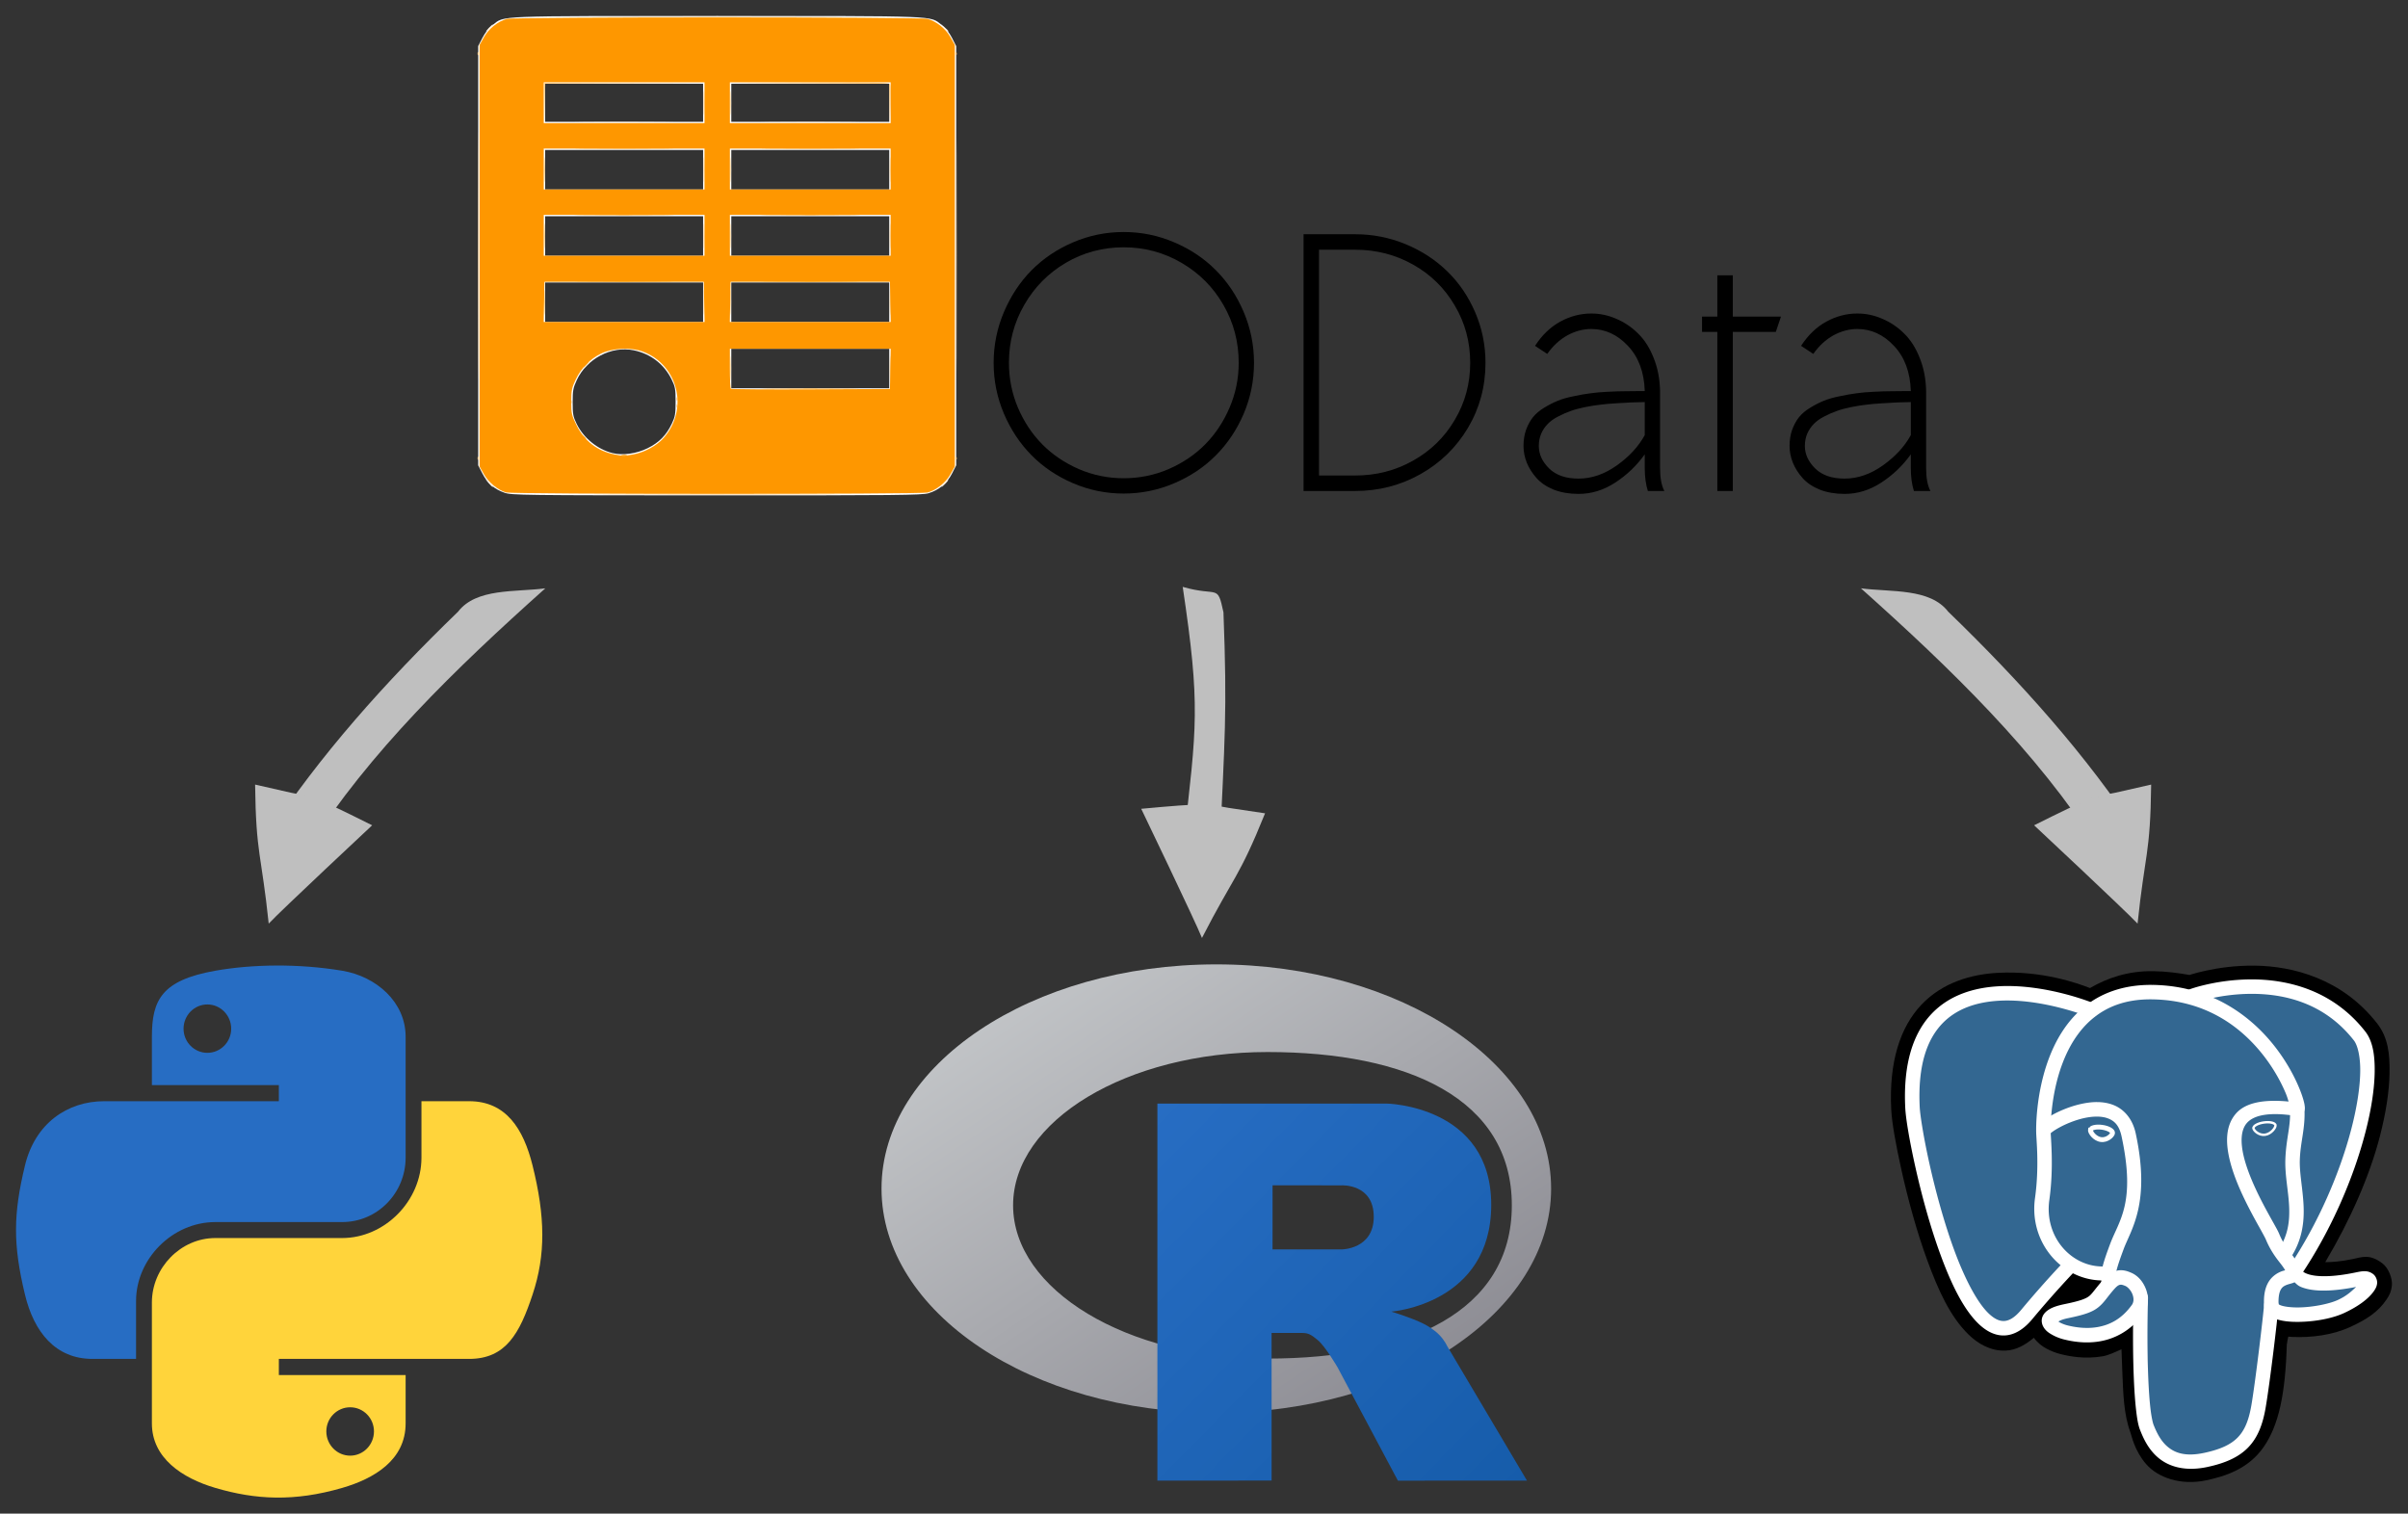 <?xml version="1.0" encoding="UTF-8" standalone="no"?>
<!-- Created with Inkscape (http://www.inkscape.org/) -->

<svg
   xmlns:dc="http://purl.org/dc/elements/1.1/"
   xmlns:cc="http://creativecommons.org/ns#"
   xmlns:rdf="http://www.w3.org/1999/02/22-rdf-syntax-ns#"
   xmlns:svg="http://www.w3.org/2000/svg"
   xmlns="http://www.w3.org/2000/svg"
   xmlns:sodipodi="http://sodipodi.sourceforge.net/DTD/sodipodi-0.dtd"
   xmlns:inkscape="http://www.inkscape.org/namespaces/inkscape"
   width="300.671mm"
   height="189.011mm"
   viewBox="0 0 300.671 189.011"
   version="1.1"
   id="svg2105"
   inkscape:version="0.92.5 (2060ec1f9f, 2020-04-08)"
   sodipodi:docname="odata.svg"
   inkscape:export-filename="/home/mathieu/Nextcloud/website/static/img/odata.png"
   inkscape:export-xdpi="25.673016"
   inkscape:export-ydpi="25.673016">
  <rect x="0" y="0" width="300.671" height="189.011" fill="#333333" stroke="none"/>
  <defs
     id="defs2099">
    <linearGradient
       id="linearGradient4689">
      <stop
         style="stop-color:#5a9fd4;stop-opacity:1;"
         offset="0"
         id="stop4691" />
      <stop
         style="stop-color:#306998;stop-opacity:1;"
         offset="1"
         id="stop4693" />
    </linearGradient>
    <linearGradient
       id="linearGradient4671">
      <stop
         style="stop-color:#ffd43b;stop-opacity:1;"
         offset="0"
         id="stop4673" />
      <stop
         style="stop-color:#ffe873;stop-opacity:1"
         offset="1"
         id="stop4675" />
    </linearGradient>
    <linearGradient
       gradientTransform="matrix(0.142,0,0,0.095,63.951,167.603)"
       id="gradientFill-1"
       x1="0.741"
       x2="590.863"
       y1="3.666"
       y2="593.787"
       gradientUnits="userSpaceOnUse"
       spreadMethod="pad">
      <stop
         offset="0"
         stop-color="rgb(203,206,208)"
         stop-opacity="1"
         id="stop395" />
      <stop
         offset="1"
         stop-color="rgb(132,131,139)"
         stop-opacity="1"
         id="stop397" />
    </linearGradient>
    <linearGradient
       gradientTransform="matrix(0.115,0,0,0.117,63.951,167.603)"
       id="gradientFill-2"
       x1="301.026"
       x2="703.067"
       y1="151.401"
       y2="553.442"
       gradientUnits="userSpaceOnUse"
       spreadMethod="pad">
      <stop
         offset="0"
         stop-color="rgb(39,109,195)"
         stop-opacity="1"
         id="stop400" />
      <stop
         offset="1"
         stop-color="rgb(22,92,170)"
         stop-opacity="1"
         id="stop402" />
    </linearGradient>
  </defs>
  <sodipodi:namedview
     id="base"
     pagecolor="#ffffff"
     bordercolor="#666666"
     borderopacity="1.0"
     inkscape:pageopacity="0.0"
     inkscape:pageshadow="2"
     inkscape:zoom="1.4"
     inkscape:cx="232.29978"
     inkscape:cy="141.04244"
     inkscape:document-units="mm"
     inkscape:current-layer="g3030"
     showgrid="false"
     fit-margin-top="2"
     fit-margin-left="2"
     fit-margin-bottom="2"
     fit-margin-right="2"
     inkscape:window-width="1600"
     inkscape:window-height="830"
     inkscape:window-x="1150"
     inkscape:window-y="1080"
     inkscape:window-maximized="1" />
  <g
     inkscape:label="Calque 1"
     inkscape:groupmode="layer"
     id="layer1"
     transform="translate(46.014,-47.524)">
    <g
       id="g3030">
      <path
         style="font-style:normal;font-variant:normal;font-weight:normal;font-stretch:normal;font-size:66.086px;line-height:0;font-family:Sawasdee;-inkscape-font-specification:'Sawasdee, Normal';font-variant-ligatures:normal;font-variant-caps:normal;font-variant-numeric:normal;font-feature-settings:normal;text-align:center;letter-spacing:0px;word-spacing:0px;writing-mode:lr-tb;text-anchor:middle;fill:#fefefe;fill-opacity:1;stroke:none;stroke-width:0.176"
         d="m 69.91,109.122 c 1.305,-0.388 2.318,-1.232 2.943,-2.456 l 0.53,-1.036 V 79.458 53.285 l -0.53,-1.036 c -0.329,-0.643 -0.816,-1.255 -1.284,-1.612 -1.544,-1.177 0.088,-1.113 -28.031,-1.113 -28.118,0 -26.487,-0.065 -28.031,1.113 -0.468,0.357 -0.955,0.969 -1.284,1.612 l -0.53,1.036 v 26.172 26.172 l 0.528,1.027 c 0.624,1.212 1.482,1.957 2.765,2.401 0.886,0.306 2.194,0.322 26.475,0.328 22.394,0.005 25.655,-0.027 26.448,-0.263 z m -39.446,-5.018 c -1.888,-0.476 -3.609,-1.881 -4.478,-3.655 -0.435,-0.887 -0.494,-1.205 -0.494,-2.679 -7.32e-4,-1.475 0.06,-1.803 0.51,-2.779 1.237,-2.679 4.331,-4.301 7.109,-3.727 2.118,0.437 3.796,1.731 4.739,3.65 0.442,0.899 0.494,1.194 0.494,2.767 0,1.537 -0.059,1.884 -0.462,2.729 -0.701,1.47 -1.587,2.371 -3.028,3.083 -1.394,0.689 -3.125,0.929 -4.389,0.61 z M 45.299,93.544 v -2.465 h 9.86 9.86 v 2.465 2.465 H 55.159 45.299 Z M 22.057,85.268 v -2.465 h 9.86 9.86 v 2.465 2.465 H 31.917 22.057 Z m 23.242,0 v -2.465 h 9.86 9.86 v 2.465 2.465 H 55.159 45.299 Z M 22.057,76.993 v -2.465 h 9.86 9.86 v 2.465 2.465 H 31.917 22.057 Z m 23.242,0 v -2.465 h 9.86 9.86 v 2.465 2.465 H 55.159 45.299 Z M 22.057,68.717 V 66.252 h 9.86 9.86 v 2.465 2.465 H 31.917 22.057 Z m 23.242,0 V 66.252 h 9.86 9.86 v 2.465 2.465 H 55.159 45.299 Z M 22.057,60.353 v -2.377 h 9.86 9.86 v 2.377 2.377 H 31.917 22.057 Z m 23.242,0 v -2.377 h 9.86 9.86 v 2.377 2.377 h -9.86 -9.86 z"
         id="path91"
         inkscape:connector-curvature="0"
         sodipodi:nodetypes="ccccccsscscccsccccsccscssscccccccccccccccccccccccccccccccccccccccccccccccccccccccccccccccccccccccccccccscccc" />
      <path
         style="font-style:normal;font-variant:normal;font-weight:normal;font-stretch:normal;font-size:66.086px;line-height:0;font-family:Sawasdee;-inkscape-font-specification:'Sawasdee, Normal';font-variant-ligatures:normal;font-variant-caps:normal;font-variant-numeric:normal;font-feature-settings:normal;text-align:center;letter-spacing:0px;word-spacing:0px;writing-mode:lr-tb;text-anchor:middle;fill:#feecd3;fill-opacity:1;stroke:none;stroke-width:0.176"
         d="m 15.001,107.85 -0.427,-0.484 0.484,0.427 c 0.453,0.399 0.565,0.542 0.427,0.542 -0.032,0 -0.249,-0.218 -0.484,-0.484 z m 56.886,0.044 c 0.227,-0.242 0.453,-0.44 0.502,-0.44 0.048,0 -0.098,0.198 -0.326,0.44 -0.227,0.242 -0.453,0.44 -0.502,0.44 -0.048,0 0.098,-0.198 0.326,-0.44 z M 26.811,93.489 c 0,-0.03 0.258,-0.288 0.572,-0.572 l 0.572,-0.517 -0.517,0.572 c -0.482,0.533 -0.627,0.653 -0.627,0.517 z m 0.132,-30.714 c 2.736,-0.027 7.213,-0.027 9.948,0 2.736,0.027 0.497,0.05 -4.974,0.05 -5.472,0 -7.71,-0.022 -4.974,-0.05 z m 23.242,0 c 2.736,-0.027 7.213,-0.027 9.948,0 2.736,0.027 0.497,0.05 -4.974,0.05 -5.472,0 -7.71,-0.022 -4.974,-0.05 z M 15.014,51.021 c 0.227,-0.242 0.453,-0.44 0.502,-0.44 0.048,0 -0.098,0.198 -0.326,0.44 -0.227,0.242 -0.453,0.44 -0.502,0.44 -0.048,0 0.098,-0.198 0.325,-0.44 z m 56.859,-0.044 -0.427,-0.484 0.484,0.427 c 0.266,0.235 0.484,0.453 0.484,0.484 0,0.138 -0.143,0.026 -0.542,-0.427 z"
         id="path89"
         inkscape:connector-curvature="0" />
      <path
         style="font-style:normal;font-variant:normal;font-weight:normal;font-stretch:normal;font-size:66.086px;line-height:0;font-family:Sawasdee;-inkscape-font-specification:'Sawasdee, Normal';font-variant-ligatures:normal;font-variant-caps:normal;font-variant-numeric:normal;font-feature-settings:normal;text-align:center;letter-spacing:0px;word-spacing:0px;writing-mode:lr-tb;text-anchor:middle;fill:#fed08d;fill-opacity:1;stroke:none;stroke-width:0.176"
         d="m 13.619,104.71 c 0.009,-0.205 0.05,-0.247 0.106,-0.106 0.051,0.127 0.045,0.279 -0.014,0.337 -0.059,0.059 -0.1,-0.045 -0.092,-0.231 z m 59.69,0 c 0.009,-0.205 0.05,-0.247 0.106,-0.106 0.051,0.127 0.045,0.279 -0.014,0.337 -0.059,0.059 -0.1,-0.045 -0.092,-0.231 z M 38.446,98.195 c 0.009,-0.205 0.05,-0.247 0.106,-0.106 0.051,0.127 0.045,0.279 -0.014,0.337 -0.059,0.059 -0.1,-0.045 -0.092,-0.231 z M 25.24,97.667 c 0.009,-0.205 0.05,-0.247 0.106,-0.106 0.051,0.127 0.045,0.279 -0.014,0.337 -0.059,0.059 -0.1,-0.046 -0.092,-0.231 z M 38.446,97.315 c 0.009,-0.205 0.05,-0.247 0.106,-0.106 0.051,0.127 0.045,0.279 -0.014,0.337 -0.059,0.059 -0.1,-0.046 -0.092,-0.231 z m 6.747,-3.771 c 0,-1.404 0.027,-1.979 0.061,-1.277 0.033,0.702 0.033,1.851 0,2.553 -0.033,0.702 -0.061,0.128 -0.061,-1.277 z m -3.345,-8.276 c 0,-1.404 0.027,-1.979 0.061,-1.277 0.033,0.702 0.033,1.851 0,2.553 -0.033,0.702 -0.061,0.128 -0.061,-1.277 z m 3.345,0 c 0,-1.404 0.027,-1.979 0.061,-1.277 0.033,0.702 0.033,1.851 0,2.553 -0.033,0.702 -0.061,0.128 -0.061,-1.277 z m -3.345,-8.276 c 0,-1.404 0.027,-1.979 0.061,-1.277 0.033,0.702 0.033,1.851 0,2.553 -0.033,0.702 -0.061,0.128 -0.061,-1.277 z m 3.345,0 c 0,-1.404 0.027,-1.979 0.061,-1.277 0.033,0.702 0.033,1.851 0,2.553 -0.033,0.702 -0.061,0.128 -0.061,-1.277 z m -3.345,-8.276 c 0,-1.404 0.027,-1.979 0.061,-1.277 0.033,0.702 0.033,1.851 0,2.553 -0.033,0.702 -0.061,0.128 -0.061,-1.277 z m 3.345,0 c 0,-1.404 0.027,-1.979 0.061,-1.277 0.033,0.702 0.033,1.851 0,2.553 -0.033,0.702 -0.061,0.128 -0.061,-1.277 z m -3.346,-8.364 c 3.52e-4,-1.356 0.028,-1.887 0.061,-1.181 0.034,0.706 0.033,1.816 -5.29e-4,2.465 -0.034,0.649 -0.061,0.072 -0.061,-1.284 z m 3.345,0 c 3.52e-4,-1.356 0.028,-1.887 0.061,-1.181 0.034,0.706 0.033,1.816 -5.28e-4,2.465 -0.034,0.649 -0.061,0.072 -0.061,-1.284 z M 13.619,54.176 c 0.009,-0.205 0.05,-0.247 0.106,-0.106 0.051,0.127 0.045,0.279 -0.014,0.337 -0.059,0.059 -0.1,-0.045 -0.092,-0.231 z m 59.69,0 c 0.009,-0.205 0.05,-0.247 0.106,-0.106 0.051,0.127 0.045,0.279 -0.014,0.337 -0.059,0.059 -0.1,-0.045 -0.092,-0.231 z M 30.729,49.569 c 7.045,-0.025 18.574,-0.025 25.619,0 7.045,0.025 1.281,0.046 -12.81,0.046 -14.091,0 -19.855,-0.021 -12.81,-0.046 z"
         id="path87"
         inkscape:connector-curvature="0" />
      <path
         style="font-style:normal;font-variant:normal;font-weight:normal;font-stretch:normal;font-size:66.086px;line-height:0;font-family:Sawasdee;-inkscape-font-specification:'Sawasdee, Normal';font-variant-ligatures:normal;font-variant-caps:normal;font-variant-numeric:normal;font-feature-settings:normal;text-align:center;letter-spacing:0px;word-spacing:0px;writing-mode:lr-tb;text-anchor:middle;fill:#fec87c;fill-opacity:1;stroke:none;stroke-width:0.176"
         d="m 30.993,109.259 c 6.9,-0.025 18.191,-0.025 25.091,0 6.9,0.025 1.255,0.046 -12.545,0.046 -13.8,0 -19.445,-0.021 -12.545,-0.046 z M 13.691,79.458 c 0,-13.8 0.021,-19.445 0.046,-12.545 0.026,6.9 0.026,18.191 0,25.091 -0.026,6.9 -0.046,1.255 -0.046,-12.545 z m 59.69,0 c 0,-13.8 0.021,-19.445 0.046,-12.545 0.025,6.9 0.025,18.191 0,25.091 -0.025,6.9 -0.046,1.255 -0.046,-12.545 z"
         id="path85"
         inkscape:connector-curvature="0" />
      <path
         style="font-style:normal;font-variant:normal;font-weight:normal;font-stretch:normal;font-size:66.086px;line-height:0;font-family:Sawasdee;-inkscape-font-specification:'Sawasdee, Normal';font-variant-ligatures:normal;font-variant-caps:normal;font-variant-numeric:normal;font-feature-settings:normal;text-align:center;letter-spacing:0px;word-spacing:0px;writing-mode:lr-tb;text-anchor:middle;fill:#fec26a;fill-opacity:1;stroke:none;stroke-width:0.176"
         d="m 65.09,93.544 c 0,-1.404 0.027,-1.979 0.061,-1.277 0.033,0.702 0.033,1.851 0,2.553 -0.033,0.702 -0.061,0.128 -0.061,-1.277 z m -43.139,-8.276 c 0,-1.404 0.027,-1.979 0.061,-1.277 0.033,0.702 0.033,1.851 0,2.553 -0.033,0.702 -0.061,0.128 -0.061,-1.277 z m 43.139,0 c 0,-1.404 0.027,-1.979 0.061,-1.277 0.033,0.702 0.033,1.851 0,2.553 -0.033,0.702 -0.061,0.128 -0.061,-1.277 z M 21.951,76.993 c 0,-1.404 0.027,-1.979 0.061,-1.277 0.033,0.702 0.033,1.851 0,2.553 -0.033,0.702 -0.061,0.128 -0.061,-1.277 z m 43.139,0 c 0,-1.404 0.027,-1.979 0.061,-1.277 0.033,0.702 0.033,1.851 0,2.553 -0.033,0.702 -0.061,0.128 -0.061,-1.277 z M 21.951,68.717 c 0,-1.404 0.027,-1.979 0.061,-1.277 0.033,0.702 0.033,1.851 0,2.553 -0.033,0.702 -0.061,0.128 -0.061,-1.277 z m 43.139,0 c 0,-1.404 0.027,-1.979 0.061,-1.277 0.033,0.702 0.033,1.851 0,2.553 -0.033,0.702 -0.061,0.128 -0.061,-1.277 z m -43.128,-8.407 0.008,-2.421 9.86,-0.002 9.86,-0.002 -9.811,0.048 -9.811,0.048 -0.057,2.376 -0.057,2.376 0.008,-2.421 z m 43.097,0.089 -0.038,-2.42 -9.904,-0.047 -9.904,-0.047 9.91,-0.043 c 8.01,-0.034 9.927,0.001 9.998,0.187 0.048,0.126 0.063,1.255 0.033,2.509 l -0.055,2.28 z"
         id="path83"
         inkscape:connector-curvature="0" />
      <path
         style="font-style:normal;font-variant:normal;font-weight:normal;font-stretch:normal;font-size:66.086px;line-height:0;font-family:Sawasdee;-inkscape-font-specification:'Sawasdee, Normal';font-variant-ligatures:normal;font-variant-caps:normal;font-variant-numeric:normal;font-feature-settings:normal;text-align:center;letter-spacing:0px;word-spacing:0px;writing-mode:lr-tb;text-anchor:middle;fill:#feb953;fill-opacity:1;stroke:none;stroke-width:0.176"
         d="m 26.943,66.12 c 2.736,-0.027 7.213,-0.027 9.948,0 2.736,0.027 0.497,0.05 -4.974,0.05 -5.472,0 -7.71,-0.022 -4.974,-0.05 z m 23.242,0 c 2.736,-0.027 7.213,-0.027 9.948,0 2.736,0.027 0.497,0.05 -4.974,0.05 -5.472,0 -7.71,-0.022 -4.974,-0.05 z"
         id="path81"
         inkscape:connector-curvature="0" />
      <path
         style="font-style:normal;font-variant:normal;font-weight:normal;font-stretch:normal;font-size:66.086px;line-height:0;font-family:Sawasdee;-inkscape-font-specification:'Sawasdee, Normal';font-variant-ligatures:normal;font-variant-caps:normal;font-variant-numeric:normal;font-feature-settings:normal;text-align:center;letter-spacing:0px;word-spacing:0px;writing-mode:lr-tb;text-anchor:middle;fill:#feab31;fill-opacity:1;stroke:none;stroke-width:0.176"
         d="m 31.609,104.339 c 0.169,-0.044 0.447,-0.044 0.616,0 0.169,0.044 0.031,0.081 -0.308,0.081 -0.339,0 -0.478,-0.036 -0.308,-0.081 z m -4.821,-2.3 c -0.219,-0.279 -0.213,-0.285 0.066,-0.067 0.293,0.23 0.387,0.375 0.242,0.375 -0.037,0 -0.175,-0.139 -0.308,-0.308 z m 23.397,-5.986 c 2.736,-0.027 7.213,-0.027 9.948,0 2.736,0.027 0.497,0.05 -4.974,0.05 -5.472,0 -7.71,-0.022 -4.974,-0.05 z M 27.075,93.016 c 0.175,-0.194 0.358,-0.352 0.407,-0.352 0.048,0 -0.055,0.158 -0.231,0.352 -0.175,0.194 -0.358,0.352 -0.407,0.352 -0.048,0 0.055,-0.158 0.231,-0.352 z m -0.132,-10.344 c 2.736,-0.027 7.213,-0.027 9.948,0 2.736,0.027 0.497,0.05 -4.974,0.05 -5.472,0 -7.71,-0.022 -4.974,-0.05 z m 23.242,0 c 2.736,-0.027 7.213,-0.027 9.948,0 2.736,0.027 0.497,0.05 -4.974,0.05 -5.472,0 -7.71,-0.022 -4.974,-0.05 z m -23.33,-8.276 c 2.784,-0.027 7.34,-0.027 10.124,0 2.784,0.027 0.506,0.05 -5.062,0.05 -5.568,0 -7.846,-0.022 -5.062,-0.05 z m 23.242,0 c 2.784,-0.027 7.34,-0.027 10.124,0 2.784,0.027 0.506,0.05 -5.062,0.05 -5.568,0 -7.846,-0.022 -5.062,-0.05 z"
         id="path79"
         inkscape:connector-curvature="0" />
      <path
         style="font-style:normal;font-variant:normal;font-weight:normal;font-stretch:normal;font-size:66.086px;line-height:0;font-family:Sawasdee;-inkscape-font-specification:'Sawasdee, Normal';font-variant-ligatures:normal;font-variant-caps:normal;font-variant-numeric:normal;font-feature-settings:normal;text-align:center;letter-spacing:0px;word-spacing:0px;writing-mode:lr-tb;text-anchor:middle;fill:#fe9700;fill-opacity:1;stroke:none;stroke-width:0.176"
         d="m 17.191,109.023 c -1.04,-0.301 -2.209,-1.258 -2.779,-2.273 l -0.543,-0.968 V 79.458 53.134 l 0.543,-0.968 c 0.59,-1.052 1.743,-1.973 2.859,-2.283 0.895,-0.249 51.638,-0.249 52.533,0 1.116,0.31 2.269,1.231 2.859,2.283 l 0.543,0.968 v 26.323 26.323 l -0.543,0.968 c -0.59,1.052 -1.743,1.973 -2.859,2.283 -0.829,0.23 -51.818,0.221 -52.614,-0.01 z m 15.882,-4.754 c 1.386,-0.254 2.935,-1.098 3.784,-2.063 3.154,-3.584 1.817,-9.112 -2.607,-10.779 -1.471,-0.554 -3.793,-0.447 -5.199,0.241 -1.376,0.673 -2.505,1.827 -3.176,3.245 -0.501,1.058 -0.56,1.353 -0.561,2.778 -8.66e-4,1.49 0.043,1.682 0.664,2.94 0.969,1.962 2.61,3.223 4.736,3.642 1.073,0.211 1.189,0.211 2.358,-0.003 z m 32.083,-10.681 0.049,-2.509 H 55.164 45.123 v 2.436 c 0,1.34 0.053,2.489 0.119,2.555 0.065,0.065 4.562,0.098 9.992,0.073 l 9.873,-0.045 z m -23.242,-8.364 -0.049,-2.509 h -9.948 -9.948 l -0.049,2.509 -0.049,2.509 H 31.917 41.963 Z m 23.242,0 -0.049,-2.509 H 55.159 45.211 l -0.049,2.509 -0.049,2.509 H 55.159 65.205 Z M 41.954,76.905 V 74.351 H 31.917 21.881 v 2.553 2.553 h 10.036 10.036 z m 23.242,0 V 74.351 H 55.159 45.123 v 2.553 2.553 H 55.159 65.196 Z M 41.954,68.629 V 66.076 H 31.917 21.881 v 2.553 2.553 h 10.036 10.036 z m 23.242,0 V 66.076 H 55.159 45.123 v 2.553 2.553 H 55.159 65.196 Z M 41.954,60.353 V 57.8 H 31.917 21.881 v 2.553 2.553 h 10.036 10.036 z m 23.242,0 V 57.8 H 55.159 45.123 v 2.553 2.553 h 10.036 10.036 z"
         id="path77"
         inkscape:connector-curvature="0" />
      <path
         id="path109"
         style="font-style:normal;font-variant:normal;font-weight:normal;font-stretch:normal;font-size:66.086px;line-height:0;font-family:Sawasdee;-inkscape-font-specification:'Sawasdee, Normal';font-variant-ligatures:normal;font-variant-caps:normal;font-variant-numeric:normal;font-feature-settings:normal;text-align:center;letter-spacing:0px;word-spacing:0px;writing-mode:lr-tb;text-anchor:middle;fill:#000000;fill-opacity:1;stroke:none;stroke-width:1.942"
         d="m 87.976,77.784 q 3.006,-1.288 6.313,-1.288 3.307,0 6.313,1.288 3.028,1.288 5.197,3.479 2.19,2.19 3.479,5.218 1.288,3.028 1.288,6.356 0,3.328 -1.288,6.356 -1.288,3.006 -3.479,5.197 -2.169,2.19 -5.197,3.479 -3.006,1.288 -6.313,1.288 -3.307,0 -6.313,-1.288 -3.006,-1.288 -5.175,-3.479 -2.169,-2.19 -3.457,-5.197 Q 78.055,96.166 78.055,92.838 q 0,-3.328 1.288,-6.356 1.288,-3.028 3.457,-5.218 2.169,-2.19 5.175,-3.479 z m -8.01,15.053 q 0,2.92 1.117,5.583 1.138,2.663 3.049,4.595 1.911,1.933 4.574,3.092 2.663,1.138 5.583,1.138 2.942,0 5.605,-1.138 2.663,-1.16 4.574,-3.092 1.911,-1.933 3.049,-4.595 1.138,-2.663 1.138,-5.583 0,-3.93 -1.911,-7.237 -1.911,-3.328 -5.24,-5.261 -3.307,-1.933 -7.215,-1.933 -3.908,0 -7.215,1.933 -3.286,1.933 -5.197,5.261 -1.911,3.307 -1.911,7.237 z"
         inkscape:connector-curvature="0" />
      <path
         id="path111"
         style="font-style:normal;font-variant:normal;font-weight:normal;font-stretch:normal;font-size:66.086px;line-height:0;font-family:Sawasdee;-inkscape-font-specification:'Sawasdee, Normal';font-variant-ligatures:normal;font-variant-caps:normal;font-variant-numeric:normal;font-feature-settings:normal;text-align:center;letter-spacing:0px;word-spacing:0px;writing-mode:lr-tb;text-anchor:middle;fill:#000000;fill-opacity:1;stroke:none;stroke-width:1.942"
         d="m 118.684,106.903 h 4.51 q 3.93,0 7.215,-1.847 3.307,-1.847 5.218,-5.089 1.933,-3.243 1.933,-7.129 0,-3.93 -1.933,-7.172 -1.911,-3.264 -5.218,-5.111 -3.286,-1.847 -7.215,-1.847 h -4.51 z m -1.933,1.933 V 76.775 h 6.442 q 3.307,0 6.313,1.245 3.006,1.245 5.197,3.393 2.19,2.126 3.479,5.111 1.288,2.985 1.288,6.313 0,4.424 -2.19,8.117 -2.19,3.672 -5.927,5.777 -3.736,2.104 -8.16,2.104 z"
         inkscape:connector-curvature="0" />
      <path
         id="path113"
         style="font-style:normal;font-variant:normal;font-weight:normal;font-stretch:normal;font-size:66.086px;line-height:0;font-family:Sawasdee;-inkscape-font-specification:'Sawasdee, Normal';font-variant-ligatures:normal;font-variant-caps:normal;font-variant-numeric:normal;font-feature-settings:normal;text-align:center;letter-spacing:0px;word-spacing:0px;writing-mode:lr-tb;text-anchor:middle;fill:#000000;fill-opacity:1;stroke:none;stroke-width:1.942"
         d="m 161.804,108.836 h -2.062 q -0.387,-1.224 -0.387,-2.878 v -1.696 q -1.546,2.147 -3.715,3.543 -2.147,1.396 -4.553,1.396 -1.739,0 -3.114,-0.537 -1.353,-0.558 -2.147,-1.46 -0.795,-0.902 -1.203,-1.911 -0.408,-1.031 -0.408,-2.083 0,-1.095 0.322,-2.019 0.344,-0.923 0.859,-1.568 0.537,-0.666 1.396,-1.181 0.88,-0.537 1.675,-0.859 0.816,-0.344 2.019,-0.58 1.203,-0.258 2.083,-0.365 0.88,-0.129 2.19,-0.193 1.31,-0.064 2.062,-0.064 0.773,-0.021 1.954,-0.021 h 0.58 q -0.107,-3.543 -2.104,-5.648 -1.976,-2.104 -4.574,-2.104 -1.525,0 -2.985,0.795 -1.439,0.795 -2.512,2.319 l -1.525,-1.009 q 1.31,-2.019 3.157,-3.028 1.847,-1.009 3.865,-1.009 1.632,0 3.135,0.666 1.525,0.644 2.727,1.847 1.203,1.181 1.933,3.049 0.752,1.868 0.795,4.123 v 9.599 q 0,1.868 0.537,2.878 z m -10.716,-1.546 q 2.47,0 4.789,-1.654 2.319,-1.653 3.479,-3.779 v -4.123 q -1.009,0.021 -1.696,0.043 -0.666,0.021 -1.847,0.107 -1.16,0.064 -1.976,0.172 -0.816,0.086 -1.911,0.301 -1.074,0.215 -1.825,0.494 -0.752,0.258 -1.568,0.687 -0.795,0.408 -1.288,0.923 -0.494,0.494 -0.816,1.203 -0.301,0.709 -0.301,1.546 0,1.546 1.288,2.813 1.288,1.267 3.672,1.267 z"
         inkscape:connector-curvature="0" />
      <path
         id="path115"
         style="font-style:normal;font-variant:normal;font-weight:normal;font-stretch:normal;font-size:66.086px;line-height:0;font-family:Sawasdee;-inkscape-font-specification:'Sawasdee, Normal';font-variant-ligatures:normal;font-variant-caps:normal;font-variant-numeric:normal;font-feature-settings:normal;text-align:center;letter-spacing:0px;word-spacing:0px;writing-mode:lr-tb;text-anchor:middle;fill:#000000;fill-opacity:1;stroke:none;stroke-width:1.942"
         d="m 170.351,108.836 h -1.933 V 88.972 h -1.911 v -1.911 h 1.911 v -5.154 h 1.933 v 5.154 h 6.013 l -0.644,1.911 h -5.369 z"
         inkscape:connector-curvature="0" />
      <path
         id="path117"
         style="font-style:normal;font-variant:normal;font-weight:normal;font-stretch:normal;font-size:66.086px;line-height:0;font-family:Sawasdee;-inkscape-font-specification:'Sawasdee, Normal';font-variant-ligatures:normal;font-variant-caps:normal;font-variant-numeric:normal;font-feature-settings:normal;text-align:center;letter-spacing:0px;word-spacing:0px;writing-mode:lr-tb;text-anchor:middle;fill:#000000;fill-opacity:1;stroke:none;stroke-width:1.942"
         d="m 195.025,108.836 h -2.062 q -0.387,-1.224 -0.387,-2.878 v -1.696 q -1.546,2.147 -3.715,3.543 -2.147,1.396 -4.553,1.396 -1.739,0 -3.114,-0.537 -1.353,-0.558 -2.147,-1.46 -0.795,-0.902 -1.203,-1.911 -0.408,-1.031 -0.408,-2.083 0,-1.095 0.322,-2.019 0.344,-0.923 0.859,-1.568 0.537,-0.666 1.396,-1.181 0.88,-0.537 1.675,-0.859 0.816,-0.344 2.019,-0.58 1.203,-0.258 2.083,-0.365 0.88,-0.129 2.19,-0.193 1.31,-0.064 2.062,-0.064 0.773,-0.021 1.954,-0.021 h 0.58 q -0.107,-3.543 -2.104,-5.648 -1.976,-2.104 -4.574,-2.104 -1.525,0 -2.985,0.795 -1.439,0.795 -2.512,2.319 l -1.525,-1.009 q 1.31,-2.019 3.157,-3.028 1.847,-1.009 3.865,-1.009 1.632,0 3.135,0.666 1.525,0.644 2.727,1.847 1.203,1.181 1.933,3.049 0.752,1.868 0.795,4.123 v 9.599 q 0,1.868 0.537,2.878 z m -10.716,-1.546 q 2.47,0 4.789,-1.654 2.319,-1.653 3.479,-3.779 v -4.123 q -1.009,0.021 -1.696,0.043 -0.666,0.021 -1.847,0.107 -1.16,0.064 -1.976,0.172 -0.816,0.086 -1.911,0.301 -1.074,0.215 -1.825,0.494 -0.752,0.258 -1.568,0.687 -0.795,0.408 -1.288,0.923 -0.494,0.494 -0.816,1.203 -0.301,0.709 -0.301,1.546 0,1.546 1.288,2.813 1.288,1.267 3.672,1.267 z"
         inkscape:connector-curvature="0" />
      <path
         inkscape:connector-curvature="0"
         id="path1948"
         d="m -11.548,168.096 c -2.71,0.013 -5.297,0.244 -7.574,0.647 -6.707,1.185 -7.925,3.665 -7.925,8.239 v 6.041 h 15.85 v 2.014 h -15.85 -5.949 c -4.607,0 -8.64,2.769 -9.902,8.036 -1.455,6.037 -1.52,9.805 0,16.109 1.127,4.693 3.817,8.036 8.424,8.036 h 5.45 v -7.242 c 0,-5.232 4.527,-9.846 9.902,-9.846 h 15.832 c 4.407,0 7.925,-3.629 7.925,-8.055 v -15.093 c 0,-4.296 -3.624,-7.522 -7.925,-8.239 -2.723,-0.453 -5.548,-0.659 -8.258,-0.647 z m -8.572,4.859 c 1.637,0 2.974,1.359 2.974,3.03 -1e-6,1.665 -1.337,3.011 -2.974,3.011 -1.643,0 -2.974,-1.346 -2.974,-3.011 -1e-6,-1.671 1.331,-3.03 2.974,-3.03 z"
         style="font-style:normal;font-variant:normal;font-weight:normal;font-stretch:normal;font-size:66.086px;line-height:0;font-family:Sawasdee;-inkscape-font-specification:'Sawasdee, Normal';font-variant-ligatures:normal;font-variant-caps:normal;font-variant-numeric:normal;font-feature-settings:normal;text-align:center;letter-spacing:0px;word-spacing:0px;writing-mode:lr-tb;text-anchor:middle;fill:#276dc3;fill-opacity:1;stroke:none;stroke-width:1.725" />
      <path
         inkscape:connector-curvature="0"
         id="path1950"
         d="m 6.611,185.037 v 7.038 c 0,5.457 -4.626,10.05 -9.902,10.05 H -19.123 c -4.337,0 -7.925,3.712 -7.925,8.055 v 15.093 c 0,4.296 3.735,6.822 7.925,8.055 5.017,1.475 9.829,1.742 15.832,0 3.99,-1.155 7.925,-3.481 7.925,-8.055 v -6.041 H -11.197 v -2.014 H 4.635 12.56 c 4.607,0 6.323,-3.213 7.925,-8.036 1.655,-4.965 1.584,-9.74 0,-16.109 -1.138,-4.586 -3.313,-8.036 -7.925,-8.036 z m -8.904,38.222 c 1.643,0 2.974,1.346 2.974,3.011 -1.2e-6,1.671 -1.331,3.03 -2.974,3.03 -1.637,0 -2.974,-1.359 -2.974,-3.03 1.2e-6,-1.665 1.337,-3.011 2.974,-3.011 z"
         style="font-style:normal;font-variant:normal;font-weight:normal;font-stretch:normal;font-size:66.086px;line-height:0;font-family:Sawasdee;-inkscape-font-specification:'Sawasdee, Normal';font-variant-ligatures:normal;font-variant-caps:normal;font-variant-numeric:normal;font-feature-settings:normal;text-align:center;letter-spacing:0px;word-spacing:0px;writing-mode:lr-tb;text-anchor:middle;fill:#ffd43b;fill-opacity:1;stroke:none;stroke-width:1.725" />
      <path
         d="m 105.86,223.945 c -23.088,0 -41.804,-12.535 -41.804,-27.997 0,-15.462 18.716,-27.997 41.804,-27.997 23.088,0 41.804,12.535 41.804,27.997 0,15.462 -18.716,27.997 -41.804,27.997 z m 6.399,-45.048 c -17.549,0 -31.775,8.569 -31.775,19.14 0,10.571 14.226,19.14 31.775,19.14 17.548,0 30.499,-5.859 30.499,-19.14 0,-13.277 -12.951,-19.14 -30.499,-19.14 z"
         id="path407"
         inkscape:connector-curvature="0"
         style="font-style:normal;font-variant:normal;font-weight:normal;font-stretch:normal;font-size:66.086px;line-height:0;font-family:Sawasdee;-inkscape-font-specification:'Sawasdee, Normal';font-variant-ligatures:normal;font-variant-caps:normal;font-variant-numeric:normal;font-feature-settings:normal;text-align:center;letter-spacing:0px;word-spacing:0px;writing-mode:lr-tb;text-anchor:middle;fill:url(#gradientFill-1);fill-opacity:1;fill-rule:evenodd;stroke:none;stroke-width:0.338" />
      <path
         d="m 127.721,211.314 c 0,0 2.53,0.763 4,1.507 0.51,0.258 1.393,0.773 2.029,1.449 0.624,0.662 0.928,1.333 0.928,1.333 l 9.971,16.812 -16.116,0.007 -7.536,-14.153 c 0,0 -1.543,-2.652 -2.493,-3.42 -0.792,-0.641 -1.13,-0.87 -1.913,-0.87 -0.545,0 -3.829,0 -3.829,0 l 0.003,18.432 -14.261,0.006 v -47.084 h 28.639 c 0,0 13.044,0.235 13.044,12.645 0,12.41 -12.464,13.334 -12.464,13.334 z m -6.203,-15.766 -8.634,-0.006 -0.004,8.006 8.638,-0.003 c 0,0 4,-0.012 4,-4.073 0,-4.142 -4,-3.925 -4,-3.925 z"
         id="path409"
         inkscape:connector-curvature="0"
         style="font-style:normal;font-variant:normal;font-weight:normal;font-stretch:normal;font-size:66.086px;line-height:0;font-family:Sawasdee;-inkscape-font-specification:'Sawasdee, Normal';font-variant-ligatures:normal;font-variant-caps:normal;font-variant-numeric:normal;font-feature-settings:normal;text-align:center;letter-spacing:0px;word-spacing:0px;writing-mode:lr-tb;text-anchor:middle;fill:url(#gradientFill-2);fill-opacity:1;fill-rule:evenodd;stroke:none;stroke-width:0.338" />
      <path
         inkscape:connector-curvature="0"
         id="path362"
         d="m 235.488,168.111 c -2.383,-0.029 -4.468,0.282 -5.998,0.609 -0.765,0.164 -1.392,0.332 -1.852,0.469 -0.105,0.032 -0.172,0.056 -0.26,0.084 -1.405,-0.244 -2.856,-0.446 -4.502,-0.473 h -0.002 c -3.151,-0.051 -5.739,0.835 -7.924,2.107 -1.503,-0.582 -5.973,-2.2 -11.52,-1.898 -3.284,0.178 -6.881,1.181 -9.537,3.988 -2.656,2.808 -4.057,7.155 -3.762,13.066 0.082,1.631 0.543,4.292 1.314,7.736 0.772,3.444 1.853,7.477 3.205,11.156 1.353,3.679 2.833,6.984 5.146,9.232 1.157,1.124 2.746,2.074 4.625,1.994 1.334,-0.057 2.48,-0.734 3.518,-1.6 0.506,0.677 1.04,1.058 1.533,1.328 0.613,0.336 1.21,0.56 1.828,0.715 1.11,0.278 3.007,0.648 5.232,0.268 0.754,-0.129 1.556,-0.526 2.348,-0.877 0.033,0.932 0.068,1.856 0.105,2.785 0.112,2.782 0.178,5.354 1.014,7.609 0.135,0.365 0.503,2.264 1.953,3.939 1.451,1.675 4.297,2.721 7.535,2.027 2.281,-0.489 5.189,-1.37 7.117,-4.115 1.897,-2.7 2.744,-6.608 2.92,-12.857 h 0.006 c 0.053,-0.442 0.113,-0.64 0.18,-0.967 l 0.432,0.037 0.057,0.002 c 2.437,0.111 5.081,-0.238 7.289,-1.264 v 0.002 c 1.957,-0.908 3.437,-1.825 4.514,-3.449 0.269,-0.406 0.564,-0.89 0.645,-1.729 0.08,-0.838 -0.398,-2.149 -1.197,-2.756 -1.598,-1.214 -2.604,-0.754 -3.684,-0.531 -1.565,0.323 -2.638,0.39 -3.443,0.389 3.121,-5.247 5.546,-10.769 6.82,-15.701 0.75,-2.904 1.173,-5.579 1.209,-7.92 0.036,-2.341 -0.156,-4.413 -1.559,-6.205 -4.382,-5.599 -10.54,-7.146 -15.307,-7.203 z m -0.066,5.418 c 3.736,0.045 7.916,1.048 11.107,5.125 -0.014,-0.018 0.433,1.052 0.406,2.783 -0.027,1.731 -0.368,4.057 -1.037,6.646 -1.338,5.179 -3.969,11.431 -7.617,16.844 l -0.633,0.939 0.225,1.113 c 0,0 0.251,0.894 0.705,1.48 0.147,0.19 0.474,0.316 0.674,0.496 -0.382,-0.058 -0.729,-0.163 -1.207,-0.133 -0.874,0.056 -2.191,0.659 -2.803,1.531 -1.223,1.745 -0.888,2.742 -1.088,4.404 l 2.689,0.322 -2.707,-0.064 c -0.145,5.957 -1.085,8.881 -1.963,10.131 -0.878,1.25 -1.781,1.497 -3.818,1.934 -1.929,0.413 -1.996,0.079 -2.305,-0.277 -0.308,-0.356 -0.548,-1.14 -0.969,-2.275 -0.277,-0.747 -0.574,-3.268 -0.682,-5.943 -0.052,-1.296 -0.064,-2.952 -0.17,-4.457 -0.053,-0.753 -0.124,-1.462 -0.277,-2.174 -0.154,-0.712 -0.126,-1.526 -1.395,-2.541 l 0.729,2.16 -3.896,-1.797 c 0.008,-0.01 0.015,-0.016 0.023,-0.025 l 0.854,-0.955 -0.195,-1.266 c -0.05,-0.32 -0.05,-0.459 -0.033,-0.629 l 0.652,-6.68 -4.428,3.775 c -0.771,-0.051 -1.51,-0.244 -2.174,-0.686 l -1.896,-1.26 -1.566,1.65 c 0,0 -2.747,2.888 -5.605,6.326 -0.66,0.793 -0.895,0.743 -0.828,0.74 0.067,-0.003 -0.099,0.041 -0.619,-0.465 -1.041,-1.012 -2.607,-3.869 -3.838,-7.217 -1.231,-3.348 -2.27,-7.205 -3.002,-10.473 -0.732,-3.267 -1.157,-6.14 -1.191,-6.822 -0.248,-4.964 0.865,-7.567 2.287,-9.07 1.422,-1.503 3.469,-2.171 5.895,-2.303 4.852,-0.264 10.377,1.898 10.377,1.898 l 1.434,0.59 1.236,-0.936 c 1.427,-1.082 3.244,-1.799 6.016,-1.754 1.658,0.027 3.099,0.189 4.355,0.449 l 0.52,0.107 1.014,-0.188 0.195,-0.105 c 0.073,-0.025 0.172,-0.056 0.316,-0.1 0.329,-0.098 0.821,-0.232 1.434,-0.363 1.226,-0.262 2.933,-0.513 4.801,-0.49 z"
         style="color:#000000;font-style:normal;font-variant:normal;font-weight:normal;font-stretch:normal;font-size:66.086px;line-height:0;font-family:Sawasdee;-inkscape-font-specification:'Sawasdee, Normal';font-variant-ligatures:normal;font-variant-position:normal;font-variant-caps:normal;font-variant-numeric:normal;font-variant-alternates:normal;font-feature-settings:normal;text-indent:0;text-align:center;text-decoration:none;text-decoration-line:none;text-decoration-style:solid;text-decoration-color:#000000;letter-spacing:0px;word-spacing:0px;text-transform:none;writing-mode:lr-tb;direction:ltr;text-orientation:mixed;dominant-baseline:auto;baseline-shift:baseline;text-anchor:middle;white-space:normal;shape-padding:0;clip-rule:nonzero;display:inline;overflow:visible;visibility:visible;opacity:1;isolation:auto;mix-blend-mode:normal;color-interpolation:sRGB;color-interpolation-filters:linearRGB;solid-color:#000000;solid-opacity:1;vector-effect:none;fill:#000000;fill-opacity:1;fill-rule:nonzero;stroke:none;stroke-width:5.418;stroke-linecap:butt;stroke-linejoin:miter;stroke-miterlimit:4;stroke-dasharray:none;stroke-dashoffset:0;stroke-opacity:1;color-rendering:auto;image-rendering:auto;shape-rendering:auto;text-rendering:auto;enable-background:accumulate" />
      <path
         inkscape:connector-curvature="0"
         id="path364"
         d="m 248.317,207.405 c -7.288,1.503 -7.788,-0.964 -7.788,-0.964 7.694,-11.417 10.911,-25.91 8.135,-29.457 -7.573,-9.675 -20.681,-5.1 -20.9,-4.981 l -0.07,0.013 c -1.44,-0.299 -3.051,-0.477 -4.862,-0.506 -3.297,-0.054 -5.799,0.864 -7.697,2.304 0,0 -23.384,-9.633 -22.297,12.116 0.231,4.627 6.632,35.01 14.266,25.833 2.79,-3.356 5.486,-6.193 5.486,-6.193 1.339,0.89 2.942,1.343 4.623,1.18 l 0.131,-0.111 c -0.041,0.417 -0.022,0.824 0.052,1.307 -1.967,2.197 -1.389,2.583 -5.32,3.392 -3.978,0.82 -1.641,2.279 -0.115,2.661 1.85,0.463 6.129,1.118 9.021,-2.93 l -0.115,0.462 c 0.771,0.617 1.312,4.015 1.221,7.094 -0.091,3.08 -0.151,5.194 0.456,6.846 0.607,1.652 1.212,5.368 6.381,4.26 4.319,-0.925 6.556,-3.324 6.868,-7.324 0.221,-2.844 0.721,-2.424 0.752,-4.966 l 0.401,-1.204 c 0.462,-3.855 0.073,-5.099 2.734,-4.521 l 0.647,0.057 c 1.958,0.089 4.521,-0.315 6.026,-1.014 3.239,-1.503 5.16,-4.013 1.966,-3.354 z"
         style="font-style:normal;font-variant:normal;font-weight:normal;font-stretch:normal;font-size:66.086px;line-height:0;font-family:Sawasdee;-inkscape-font-specification:'Sawasdee, Normal';font-variant-ligatures:normal;font-variant-caps:normal;font-variant-numeric:normal;font-feature-settings:normal;text-align:center;letter-spacing:0px;word-spacing:0px;writing-mode:lr-tb;text-anchor:middle;clip-rule:nonzero;fill:#336791;fill-opacity:1;fill-rule:nonzero;stroke:none;stroke-width:1.806;stroke-linecap:round;stroke-linejoin:round;stroke-miterlimit:4" />
      <path
         inkscape:connector-curvature="0"
         id="path366"
         d="m 221.305,208.699 a 0.903,0.903 0 0 0 -0.914,0.891 c -0.101,3.606 -0.09,7.221 0.037,10.172 0.063,1.476 0.156,2.785 0.279,3.854 0.123,1.069 0.252,1.868 0.5,2.488 0.359,0.897 0.959,2.355 2.27,3.459 1.311,1.104 3.345,1.748 6.133,1.15 2.254,-0.483 3.924,-1.225 5.109,-2.457 1.186,-1.232 1.805,-2.874 2.162,-4.943 0.517,-2.994 1.472,-10.944 1.605,-12.73 a 0.903,0.903 0 1 0 -1.801,-0.135 c -0.114,1.525 -1.096,9.734 -1.584,12.559 -0.325,1.885 -0.834,3.115 -1.684,3.998 -0.85,0.884 -2.123,1.501 -4.188,1.943 -2.381,0.51 -3.683,-2.1e-4 -4.592,-0.766 -0.909,-0.765 -1.412,-1.891 -1.756,-2.75 h 0.002 c -0.103,-0.258 -0.269,-1.02 -0.385,-2.023 -0.115,-1.003 -0.205,-2.278 -0.268,-3.725 -0.124,-2.893 -0.137,-6.475 -0.037,-10.043 a 0.903,0.903 0 0 0 -0.891,-0.941 z"
         style="color:#000000;font-style:normal;font-variant:normal;font-weight:normal;font-stretch:normal;font-size:66.086px;line-height:0;font-family:Sawasdee;-inkscape-font-specification:'Sawasdee, Normal';font-variant-ligatures:normal;font-variant-position:normal;font-variant-caps:normal;font-variant-numeric:normal;font-variant-alternates:normal;font-feature-settings:normal;text-indent:0;text-align:center;text-decoration:none;text-decoration-line:none;text-decoration-style:solid;text-decoration-color:#000000;letter-spacing:0px;word-spacing:0px;text-transform:none;writing-mode:lr-tb;direction:ltr;text-orientation:mixed;dominant-baseline:auto;baseline-shift:baseline;text-anchor:middle;white-space:normal;shape-padding:0;clip-rule:nonzero;display:inline;overflow:visible;visibility:visible;opacity:1;isolation:auto;mix-blend-mode:normal;color-interpolation:sRGB;color-interpolation-filters:linearRGB;solid-color:#000000;solid-opacity:1;vector-effect:none;fill:#ffffff;fill-opacity:1;fill-rule:nonzero;stroke:none;stroke-width:1.806;stroke-linecap:round;stroke-linejoin:round;stroke-miterlimit:4;stroke-dasharray:none;stroke-dashoffset:0;stroke-opacity:1;color-rendering:auto;image-rendering:auto;shape-rendering:auto;text-rendering:auto;enable-background:accumulate" />
      <path
         inkscape:connector-curvature="0"
         id="path368"
         d="m 203.482,170.688 c -3,0.172 -6.081,1.072 -8.326,3.451 -2.246,2.379 -3.553,6.149 -3.273,11.744 0.066,1.315 0.517,4.046 1.275,7.432 0.758,3.385 1.825,7.359 3.137,10.928 1.312,3.569 2.822,6.726 4.711,8.562 0.945,0.918 2.059,1.537 3.289,1.484 1.23,-0.052 2.399,-0.776 3.451,-2.041 2.767,-3.329 5.27,-5.939 5.27,-5.939 a 0.903,0.903 0 1 0 -1.303,-1.25 c 0,0 -2.543,2.652 -5.355,6.035 -0.856,1.029 -1.557,1.366 -2.139,1.391 -0.582,0.025 -1.222,-0.263 -1.955,-0.975 -1.465,-1.424 -3.002,-4.432 -4.273,-7.891 -1.271,-3.458 -2.325,-7.373 -3.07,-10.699 -0.745,-3.326 -1.182,-6.128 -1.232,-7.127 -0.264,-5.279 0.945,-8.469 2.781,-10.414 1.836,-1.945 4.403,-2.733 7.117,-2.889 5.428,-0.311 11.17,1.998 11.17,1.998 a 0.903,0.903 0 1 0 0.684,-1.672 c 0,0 -5.957,-2.473 -11.957,-2.129 z"
         style="color:#000000;font-style:normal;font-variant:normal;font-weight:normal;font-stretch:normal;font-size:66.086px;line-height:0;font-family:Sawasdee;-inkscape-font-specification:'Sawasdee, Normal';font-variant-ligatures:normal;font-variant-position:normal;font-variant-caps:normal;font-variant-numeric:normal;font-variant-alternates:normal;font-feature-settings:normal;text-indent:0;text-align:center;text-decoration:none;text-decoration-line:none;text-decoration-style:solid;text-decoration-color:#000000;letter-spacing:0px;word-spacing:0px;text-transform:none;writing-mode:lr-tb;direction:ltr;text-orientation:mixed;dominant-baseline:auto;baseline-shift:baseline;text-anchor:middle;white-space:normal;shape-padding:0;clip-rule:nonzero;display:inline;overflow:visible;visibility:visible;opacity:1;isolation:auto;mix-blend-mode:normal;color-interpolation:sRGB;color-interpolation-filters:linearRGB;solid-color:#000000;solid-opacity:1;vector-effect:none;fill:#ffffff;fill-opacity:1;fill-rule:nonzero;stroke:none;stroke-width:1.806;stroke-linecap:round;stroke-linejoin:round;stroke-miterlimit:4;stroke-dasharray:none;stroke-dashoffset:0;stroke-opacity:1;color-rendering:auto;image-rendering:auto;shape-rendering:auto;text-rendering:auto;enable-background:accumulate" />
      <path
         inkscape:connector-curvature="0"
         id="path370"
         d="m 234.916,169.828 c -2.254,0.021 -4.213,0.357 -5.568,0.674 -0.678,0.158 -1.204,0.311 -1.543,0.42 -0.17,0.054 -0.288,0.096 -0.375,0.129 -0.022,0.008 -0.042,0.016 -0.068,0.027 -0.013,0.006 -0.025,0.011 -0.051,0.023 -0.013,0.006 -0.029,0.015 -0.055,0.029 -0.026,0.015 -0.142,0.101 -0.143,0.102 -3.3e-4,2.9e-4 -0.143,1.211 -0.143,1.211 1e-4,1.3e-4 0.765,0.375 0.766,0.375 5.3e-4,-2e-5 0.106,-0.009 0.131,-0.014 0.024,-0.004 0.04,-0.009 0.053,-0.012 0.05,-0.012 0.065,-0.016 0.088,-0.023 a 0.903,0.903 0 0 0 0.131,-0.053 c 0.048,-0.017 0.104,-0.038 0.217,-0.074 0.292,-0.094 0.775,-0.236 1.402,-0.383 1.255,-0.293 3.093,-0.608 5.176,-0.627 4.167,-0.039 9.244,1.059 12.967,5.816 0.458,0.585 0.821,1.99 0.791,3.924 -0.03,1.934 -0.4,4.378 -1.096,7.072 -1.392,5.389 -4.086,11.79 -7.867,17.4 a 0.903,0.903 0 1 0 1.498,1.01 c 3.914,-5.807 6.673,-12.36 8.119,-17.959 0.723,-2.799 1.117,-5.359 1.15,-7.496 0.033,-2.137 -0.242,-3.876 -1.172,-5.064 -4.135,-5.284 -9.899,-6.55 -14.408,-6.508 z"
         style="color:#000000;font-style:normal;font-variant:normal;font-weight:normal;font-stretch:normal;font-size:66.086px;line-height:0;font-family:Sawasdee;-inkscape-font-specification:'Sawasdee, Normal';font-variant-ligatures:normal;font-variant-position:normal;font-variant-caps:normal;font-variant-numeric:normal;font-variant-alternates:normal;font-feature-settings:normal;text-indent:0;text-align:center;text-decoration:none;text-decoration-line:none;text-decoration-style:solid;text-decoration-color:#000000;letter-spacing:0px;word-spacing:0px;text-transform:none;writing-mode:lr-tb;direction:ltr;text-orientation:mixed;dominant-baseline:auto;baseline-shift:baseline;text-anchor:middle;white-space:normal;shape-padding:0;clip-rule:nonzero;display:inline;overflow:visible;visibility:visible;opacity:1;isolation:auto;mix-blend-mode:normal;color-interpolation:sRGB;color-interpolation-filters:linearRGB;solid-color:#000000;solid-opacity:1;vector-effect:none;fill:#ffffff;fill-opacity:1;fill-rule:nonzero;stroke:none;stroke-width:1.806;stroke-linecap:round;stroke-linejoin:round;stroke-miterlimit:4;stroke-dasharray:none;stroke-dashoffset:0;stroke-opacity:1;color-rendering:auto;image-rendering:auto;shape-rendering:auto;text-rendering:auto;enable-background:accumulate" />
      <path
         inkscape:connector-curvature="0"
         id="path372"
         d="m 222.793,170.516 c -3.715,-0.061 -6.577,1.075 -8.676,2.822 -2.099,1.747 -3.435,4.066 -4.297,6.35 -1.723,4.567 -1.59,9.105 -1.59,9.105 a 0.903,0.903 0 1 0 1.805,-0.049 c 0,0 -0.098,-4.252 1.475,-8.418 0.786,-2.083 1.981,-4.117 3.764,-5.602 1.783,-1.484 4.15,-2.459 7.49,-2.404 6.754,0.111 11.126,3.533 13.826,6.984 1.35,1.726 2.265,3.459 2.799,4.742 0.183,0.439 0.26,0.724 0.355,1.033 -3.112,-0.293 -5.372,0.13 -6.566,1.496 -1.367,1.564 -1.288,3.776 -0.754,5.916 0.534,2.14 1.563,4.339 2.508,6.152 0.472,0.907 0.925,1.716 1.283,2.357 0.358,0.642 0.631,1.156 0.689,1.297 0.546,1.323 1.242,2.263 1.789,2.953 0.38,0.48 0.486,0.672 0.627,0.9 -0.215,0.06 -0.363,0.086 -0.662,0.221 -0.512,0.231 -1.102,0.656 -1.484,1.357 -0.383,0.702 -0.559,1.624 -0.49,2.836 0.027,0.476 0.293,0.91 0.607,1.18 0.315,0.27 0.672,0.428 1.055,0.547 0.766,0.238 1.67,0.313 2.646,0.303 1.953,-0.021 4.152,-0.395 5.688,-1.107 1.731,-0.804 3.085,-1.779 3.768,-2.809 0.171,-0.258 0.316,-0.531 0.352,-0.904 0.036,-0.373 -0.151,-0.886 -0.49,-1.145 -0.678,-0.516 -1.333,-0.385 -2.225,-0.201 -3.544,0.732 -5.322,0.455 -6.1,0.133 -0.389,-0.161 -0.538,-0.321 -0.602,-0.402 -0.063,-0.082 -0.021,0.01 -0.021,0.01 a 0.903,0.903 0 0 0 -0.002,-0.012 c -2.5e-4,-0.001 2.4e-4,-0.003 0,-0.004 h -0.002 a 0.903,0.903 0 0 0 -0.322,-0.523 c -0.258,-0.528 -0.543,-1.017 -0.926,-1.5 -0.516,-0.652 -1.079,-1.414 -1.535,-2.52 -0.16,-0.389 -0.424,-0.847 -0.783,-1.49 -0.359,-0.644 -0.8,-1.433 -1.258,-2.311 -0.915,-1.756 -1.887,-3.869 -2.357,-5.756 -0.471,-1.887 -0.401,-3.419 0.361,-4.291 0.762,-0.872 2.514,-1.46 6.145,-0.879 l 0.324,-0.008 c 0.251,-0.052 0.47,-0.227 0.574,-0.373 0.105,-0.146 0.137,-0.262 0.158,-0.352 0.043,-0.18 0.037,-0.284 0.031,-0.389 -0.011,-0.209 -0.049,-0.402 -0.105,-0.635 -0.113,-0.466 -0.313,-1.063 -0.609,-1.775 -0.593,-1.424 -1.577,-3.286 -3.043,-5.16 -2.933,-3.749 -7.861,-7.557 -15.219,-7.678 z m 17.688,37.129 c 0.244,0.205 0.419,0.423 0.812,0.586 1.256,0.52 3.349,0.693 6.885,0 -0.539,0.507 -1.134,1.096 -2.26,1.619 -1.122,0.521 -3.231,0.923 -4.945,0.941 -0.857,0.009 -1.628,-0.079 -2.09,-0.223 -0.214,-0.067 -0.336,-0.141 -0.387,-0.18 -0.038,-0.915 0.095,-1.486 0.262,-1.793 0.174,-0.319 0.37,-0.453 0.643,-0.576 0.273,-0.123 0.596,-0.181 0.992,-0.32 0.025,-0.009 0.061,-0.045 0.088,-0.055 z"
         style="color:#000000;font-style:normal;font-variant:normal;font-weight:normal;font-stretch:normal;font-size:66.086px;line-height:0;font-family:Sawasdee;-inkscape-font-specification:'Sawasdee, Normal';font-variant-ligatures:normal;font-variant-position:normal;font-variant-caps:normal;font-variant-numeric:normal;font-variant-alternates:normal;font-feature-settings:normal;text-indent:0;text-align:center;text-decoration:none;text-decoration-line:none;text-decoration-style:solid;text-decoration-color:#000000;letter-spacing:0px;word-spacing:0px;text-transform:none;writing-mode:lr-tb;direction:ltr;text-orientation:mixed;dominant-baseline:auto;baseline-shift:baseline;text-anchor:middle;white-space:normal;shape-padding:0;clip-rule:nonzero;display:inline;overflow:visible;visibility:visible;opacity:1;isolation:auto;mix-blend-mode:normal;color-interpolation:sRGB;color-interpolation-filters:linearRGB;solid-color:#000000;solid-opacity:1;vector-effect:none;fill:#ffffff;fill-opacity:1;fill-rule:nonzero;stroke:none;stroke-width:1.806;stroke-linecap:round;stroke-linejoin:bevel;stroke-miterlimit:4;stroke-dasharray:none;stroke-dashoffset:0;stroke-opacity:1;color-rendering:auto;image-rendering:auto;shape-rendering:auto;text-rendering:auto;enable-background:accumulate" />
      <path
         inkscape:connector-curvature="0"
         id="path374"
         d="m 218.607,206.154 c -0.645,0.056 -1.331,0.419 -1.938,1.098 -1.03,1.151 -1.399,1.784 -1.812,2.113 -0.413,0.329 -1.086,0.601 -3.016,0.998 -1.064,0.219 -1.768,0.458 -2.301,0.893 -0.266,0.217 -0.498,0.519 -0.584,0.891 -0.086,0.372 0.004,0.752 0.15,1.023 0.293,0.543 0.73,0.821 1.182,1.068 0.452,0.247 0.94,0.43 1.4,0.545 0.987,0.247 2.64,0.557 4.49,0.24 1.85,-0.317 3.903,-1.307 5.484,-3.521 0.656,-0.918 0.626,-2.048 0.287,-2.963 -0.339,-0.915 -0.974,-1.717 -1.893,-2.098 -0.3,-0.124 -0.806,-0.343 -1.451,-0.287 z m 0.158,1.799 c 0.142,-0.012 0.319,0.039 0.602,0.156 0.291,0.121 0.705,0.555 0.891,1.057 0.186,0.502 0.161,0.972 -0.064,1.287 -1.31,1.834 -2.844,2.539 -4.318,2.791 -1.475,0.252 -2.885,0.003 -3.748,-0.213 -0.303,-0.076 -0.68,-0.218 -0.971,-0.377 -0.094,-0.052 -0.08,-0.059 -0.148,-0.111 0.213,-0.113 0.469,-0.262 1.197,-0.412 2.002,-0.412 3.005,-0.738 3.777,-1.354 0.772,-0.615 1.097,-1.274 2.033,-2.32 a 0.903,0.903 0 0 0 0.002,0 c 0.398,-0.445 0.605,-0.491 0.748,-0.504 z"
         style="color:#000000;font-style:normal;font-variant:normal;font-weight:normal;font-stretch:normal;font-size:66.086px;line-height:0;font-family:Sawasdee;-inkscape-font-specification:'Sawasdee, Normal';font-variant-ligatures:normal;font-variant-position:normal;font-variant-caps:normal;font-variant-numeric:normal;font-variant-alternates:normal;font-feature-settings:normal;text-indent:0;text-align:center;text-decoration:none;text-decoration-line:none;text-decoration-style:solid;text-decoration-color:#000000;letter-spacing:0px;word-spacing:0px;text-transform:none;writing-mode:lr-tb;direction:ltr;text-orientation:mixed;dominant-baseline:auto;baseline-shift:baseline;text-anchor:middle;white-space:normal;shape-padding:0;clip-rule:nonzero;display:inline;overflow:visible;visibility:visible;opacity:1;isolation:auto;mix-blend-mode:normal;color-interpolation:sRGB;color-interpolation-filters:linearRGB;solid-color:#000000;solid-opacity:1;vector-effect:none;fill:#ffffff;fill-opacity:1;fill-rule:nonzero;stroke:none;stroke-width:1.806;stroke-linecap:round;stroke-linejoin:round;stroke-miterlimit:4;stroke-dasharray:none;stroke-dashoffset:0;stroke-opacity:1;color-rendering:auto;image-rendering:auto;shape-rendering:auto;text-rendering:auto;enable-background:accumulate" />
      <path
         inkscape:connector-curvature="0"
         id="path376"
         d="m 215.807,185.146 c -0.696,-3.3e-4 -1.398,0.102 -2.072,0.258 -1.349,0.311 -2.61,0.852 -3.57,1.387 -0.48,0.267 -0.882,0.529 -1.199,0.787 -0.159,0.129 -0.296,0.253 -0.424,0.408 -0.128,0.155 -0.307,0.323 -0.311,0.775 -0.004,0.589 0.102,1.589 0.135,3.057 0.033,1.468 -0.004,3.323 -0.281,5.307 -0.774,5.533 3.305,10.196 8.285,10.297 0.006,0.177 -0.074,0.353 -0.047,0.531 a 0.903,0.903 0 1 0 1.785,-0.273 c -0.139,-0.905 0.373,-2.364 1.045,-4.176 v -0.002 c 0.914,-2.457 3.394,-5.712 1.502,-14.461 -0.394,-1.823 -1.483,-3.028 -2.801,-3.537 -0.659,-0.254 -1.35,-0.357 -2.047,-0.357 z m -1.666,2.018 c 1.137,-0.262 2.257,-0.286 3.062,0.025 0.805,0.311 1.39,0.866 1.686,2.232 1.81,8.37 -0.335,10.512 -1.428,13.451 a 0.903,0.903 0 0 0 -0.002,0.002 c -0.36,0.971 -0.7,1.892 -0.932,2.801 -3.929,0.01 -7.298,-3.695 -6.654,-8.299 0.296,-2.115 0.333,-4.067 0.299,-5.6 -0.032,-1.401 -0.112,-2.352 -0.125,-2.744 0.025,-0.023 0.025,-0.027 0.059,-0.055 0.196,-0.159 0.528,-0.383 0.938,-0.611 0.82,-0.457 1.96,-0.941 3.098,-1.203 z"
         style="color:#000000;font-style:normal;font-variant:normal;font-weight:normal;font-stretch:normal;font-size:66.086px;line-height:0;font-family:Sawasdee;-inkscape-font-specification:'Sawasdee, Normal';font-variant-ligatures:normal;font-variant-position:normal;font-variant-caps:normal;font-variant-numeric:normal;font-variant-alternates:normal;font-feature-settings:normal;text-indent:0;text-align:center;text-decoration:none;text-decoration-line:none;text-decoration-style:solid;text-decoration-color:#000000;letter-spacing:0px;word-spacing:0px;text-transform:none;writing-mode:lr-tb;direction:ltr;text-orientation:mixed;dominant-baseline:auto;baseline-shift:baseline;text-anchor:middle;white-space:normal;shape-padding:0;clip-rule:nonzero;display:inline;overflow:visible;visibility:visible;opacity:1;isolation:auto;mix-blend-mode:normal;color-interpolation:sRGB;color-interpolation-filters:linearRGB;solid-color:#000000;solid-opacity:1;vector-effect:none;fill:#ffffff;fill-opacity:1;fill-rule:nonzero;stroke:none;stroke-width:1.806;stroke-linecap:round;stroke-linejoin:round;stroke-miterlimit:4;stroke-dasharray:none;stroke-dashoffset:0;stroke-opacity:1;color-rendering:auto;image-rendering:auto;shape-rendering:auto;text-rendering:auto;enable-background:accumulate" />
      <path
         inkscape:connector-curvature="0"
         id="path378"
         d="m 216.502,187.998 c -0.411,-0.057 -0.791,-0.047 -1.104,0.027 -0.156,0.037 -0.297,0.088 -0.42,0.174 -0.043,0.03 -0.054,0.097 -0.092,0.139 h -0.135 l -0.037,0.26 c -0.027,0.188 0.033,0.327 0.109,0.475 0.076,0.148 0.185,0.297 0.32,0.439 0.271,0.285 0.656,0.55 1.127,0.615 0.47,0.066 0.893,-0.092 1.203,-0.303 0.155,-0.105 0.285,-0.224 0.385,-0.348 0.1,-0.124 0.178,-0.245 0.201,-0.412 0.025,-0.177 -0.049,-0.341 -0.145,-0.457 -0.095,-0.116 -0.217,-0.203 -0.357,-0.281 -0.28,-0.157 -0.645,-0.271 -1.057,-0.328 z m -0.082,0.596 c 0.349,0.049 0.656,0.152 0.846,0.258 0.095,0.053 0.16,0.107 0.186,0.139 0.026,0.032 0.008,0.02 0.012,-0.01 0.003,-0.019 -0.015,0.048 -0.072,0.119 -0.057,0.071 -0.147,0.154 -0.254,0.227 -0.214,0.145 -0.493,0.243 -0.781,0.203 -0.289,-0.04 -0.576,-0.222 -0.775,-0.432 -0.1,-0.105 -0.176,-0.214 -0.221,-0.301 -0.045,-0.086 -0.043,-0.156 -0.049,-0.115 -0.006,0.023 -0.021,0.033 0.01,0.012 0.033,-0.023 0.111,-0.059 0.217,-0.084 0.212,-0.05 0.535,-0.064 0.883,-0.016 z"
         style="color:#000000;font-style:normal;font-variant:normal;font-weight:normal;font-stretch:normal;font-size:66.086px;line-height:0;font-family:Sawasdee;-inkscape-font-specification:'Sawasdee, Normal';font-variant-ligatures:normal;font-variant-position:normal;font-variant-caps:normal;font-variant-numeric:normal;font-variant-alternates:normal;font-feature-settings:normal;text-indent:0;text-align:center;text-decoration:none;text-decoration-line:none;text-decoration-style:solid;text-decoration-color:#000000;letter-spacing:0px;word-spacing:0px;text-transform:none;writing-mode:lr-tb;direction:ltr;text-orientation:mixed;dominant-baseline:auto;baseline-shift:baseline;text-anchor:middle;white-space:normal;shape-padding:0;clip-rule:nonzero;display:inline;overflow:visible;visibility:visible;opacity:1;isolation:auto;mix-blend-mode:normal;color-interpolation:sRGB;color-interpolation-filters:linearRGB;solid-color:#000000;solid-opacity:1;vector-effect:none;fill:#ffffff;fill-opacity:1;fill-rule:nonzero;stroke:none;stroke-width:0.602;stroke-linecap:butt;stroke-linejoin:miter;stroke-miterlimit:4;stroke-dasharray:none;stroke-dashoffset:0;stroke-opacity:1;color-rendering:auto;image-rendering:auto;shape-rendering:auto;text-rendering:auto;enable-background:accumulate" />
      <path
         inkscape:connector-curvature="0"
         id="path380"
         d="m 236.641,187.545 c -0.395,0.055 -0.746,0.166 -1.004,0.311 -0.129,0.072 -0.236,0.151 -0.314,0.246 -0.078,0.095 -0.128,0.214 -0.111,0.34 0.017,0.12 0.079,0.227 0.168,0.338 0.089,0.111 0.208,0.221 0.352,0.318 0.286,0.194 0.675,0.337 1.1,0.277 0.425,-0.059 0.786,-0.302 1.039,-0.568 0.127,-0.133 0.226,-0.272 0.295,-0.404 0.065,-0.125 0.099,-0.243 0.088,-0.365 -6.3e-4,-0.007 0.007,-0.014 0.006,-0.021 -0.018,-0.126 -0.098,-0.225 -0.199,-0.295 -0.101,-0.07 -0.225,-0.118 -0.369,-0.152 -0.287,-0.068 -0.654,-0.079 -1.049,-0.023 z m 0.041,0.299 c 0.364,-0.051 0.7,-0.039 0.938,0.018 0.119,0.028 0.212,0.069 0.268,0.107 0.055,0.038 0.071,0.066 0.074,0.088 4e-5,2.9e-4 -4e-5,0.002 0,0.002 0.002,0.018 -0.012,0.104 -0.065,0.205 -0.053,0.102 -0.137,0.222 -0.246,0.336 -0.217,0.228 -0.527,0.43 -0.861,0.477 -0.334,0.046 -0.65,-0.065 -0.889,-0.227 -0.119,-0.081 -0.219,-0.173 -0.287,-0.258 -0.068,-0.084 -0.102,-0.164 -0.105,-0.191 -0.003,-0.022 0.003,-0.055 0.047,-0.107 0.043,-0.053 0.122,-0.116 0.229,-0.176 0.213,-0.119 0.535,-0.223 0.898,-0.273 z"
         style="color:#000000;font-style:normal;font-variant:normal;font-weight:normal;font-stretch:normal;font-size:66.086px;line-height:0;font-family:Sawasdee;-inkscape-font-specification:'Sawasdee, Normal';font-variant-ligatures:normal;font-variant-position:normal;font-variant-caps:normal;font-variant-numeric:normal;font-variant-alternates:normal;font-feature-settings:normal;text-indent:0;text-align:center;text-decoration:none;text-decoration-line:none;text-decoration-style:solid;text-decoration-color:#000000;letter-spacing:0px;word-spacing:0px;text-transform:none;writing-mode:lr-tb;direction:ltr;text-orientation:mixed;dominant-baseline:auto;baseline-shift:baseline;text-anchor:middle;white-space:normal;shape-padding:0;clip-rule:nonzero;display:inline;overflow:visible;visibility:visible;opacity:1;isolation:auto;mix-blend-mode:normal;color-interpolation:sRGB;color-interpolation-filters:linearRGB;solid-color:#000000;solid-opacity:1;vector-effect:none;fill:#ffffff;fill-opacity:1;fill-rule:nonzero;stroke:none;stroke-width:0.301;stroke-linecap:butt;stroke-linejoin:miter;stroke-miterlimit:4;stroke-dasharray:none;stroke-dashoffset:0;stroke-opacity:1;color-rendering:auto;image-rendering:auto;shape-rendering:auto;text-rendering:auto;enable-background:accumulate" />
      <path
         inkscape:connector-curvature="0"
         id="path382"
         d="m 240.762,185.078 a 0.903,0.903 0 0 0 -0.84,0.963 c 0.115,2.134 -0.495,3.679 -0.578,6.285 -0.064,1.957 0.374,3.888 0.467,5.775 0.093,1.887 -0.111,3.687 -1.357,5.549 a 0.903,0.903 0 1 0 1.502,1.004 c 1.504,-2.247 1.763,-4.553 1.66,-6.641 -0.103,-2.088 -0.52,-4 -0.467,-5.629 a 0.903,0.903 0 0 0 0,-0.002 c 0.074,-2.327 0.711,-3.939 0.576,-6.439 a 0.903,0.903 0 0 0 -0.963,-0.865 z"
         style="color:#000000;font-style:normal;font-variant:normal;font-weight:normal;font-stretch:normal;font-size:66.086px;line-height:0;font-family:Sawasdee;-inkscape-font-specification:'Sawasdee, Normal';font-variant-ligatures:normal;font-variant-position:normal;font-variant-caps:normal;font-variant-numeric:normal;font-variant-alternates:normal;font-feature-settings:normal;text-indent:0;text-align:center;text-decoration:none;text-decoration-line:none;text-decoration-style:solid;text-decoration-color:#000000;letter-spacing:0px;word-spacing:0px;text-transform:none;writing-mode:lr-tb;direction:ltr;text-orientation:mixed;dominant-baseline:auto;baseline-shift:baseline;text-anchor:middle;white-space:normal;shape-padding:0;clip-rule:nonzero;display:inline;overflow:visible;visibility:visible;opacity:1;isolation:auto;mix-blend-mode:normal;color-interpolation:sRGB;color-interpolation-filters:linearRGB;solid-color:#000000;solid-opacity:1;vector-effect:none;fill:#ffffff;fill-opacity:1;fill-rule:nonzero;stroke:none;stroke-width:1.806;stroke-linecap:round;stroke-linejoin:round;stroke-miterlimit:4;stroke-dasharray:none;stroke-dashoffset:0;stroke-opacity:1;color-rendering:auto;image-rendering:auto;shape-rendering:auto;text-rendering:auto;enable-background:accumulate" />
      <path
         inkscape:connector-curvature="0"
         id="path384"
         d="M 190.019,176.836"
         style="font-style:normal;font-variant:normal;font-weight:normal;font-stretch:normal;font-size:66.086px;line-height:0;font-family:Sawasdee;-inkscape-font-specification:'Sawasdee, Normal';font-variant-ligatures:normal;font-variant-caps:normal;font-variant-numeric:normal;font-feature-settings:normal;text-align:center;letter-spacing:0px;word-spacing:0px;writing-mode:lr-tb;text-anchor:middle;clip-rule:nonzero;fill:none;fill-opacity:1;fill-rule:nonzero;stroke:#ffffff;stroke-width:0.435;stroke-linecap:round;stroke-linejoin:round;stroke-miterlimit:4" />
      <g
         transform="matrix(0.4,0,0,0.4,-9.826,270.195)"
         id="g1964"
         style="font-style:normal;font-variant:normal;font-weight:normal;font-stretch:normal;font-size:66.086px;line-height:0;font-family:Sawasdee;-inkscape-font-specification:'Sawasdee, Normal';font-variant-ligatures:normal;font-variant-caps:normal;font-variant-numeric:normal;font-feature-settings:normal;text-align:center;letter-spacing:0px;word-spacing:0px;writing-mode:lr-tb;text-anchor:middle;fill:#000000;fill-opacity:1;stroke:none;stroke-width:2.918">
        <g
           id="g760">
          <g
             id="g749"
             transform="translate(-92.583,377.435)">
            <path
               sodipodi:nodetypes="ccccc"
               style="fill:#bfbfbf;stroke-width:6.262"
               inkscape:connector-curvature="0"
               id="path48-3"
               d="m 371.546,-671.159 c 4.173,-36.425 5.328,-42.492 -0.241,-79.737 11.174,3.216 10.773,-1.143 12.721,7.956 1.194,31.601 0.446,38.307 -1.337,77.057 -3.068,-1.355 -8.011,-3.893 -11.143,-5.276 z" />
            <path
               style="fill:#bfbfbf;stroke-width:4.163"
               inkscape:connector-curvature="0"
               id="path48-3-7"
               d="m 397.012,-680.204 c -8.185,20.317 -9.654,19.368 -19.698,38.911 -1.985,-5.009 -18.963,-40.323 -18.963,-40.323 20.128,-1.845 19.912,-1.592 27.371,-0.276 z"
               sodipodi:nodetypes="ccccc" />
          </g>
          <g
             style="font-style:normal;font-variant:normal;font-weight:normal;font-stretch:normal;font-size:66.086px;line-height:0;font-family:Sawasdee;-inkscape-font-specification:'Sawasdee, Normal';font-variant-ligatures:normal;font-variant-caps:normal;font-variant-numeric:normal;font-feature-settings:normal;text-align:center;letter-spacing:0px;word-spacing:0px;writing-mode:lr-tb;text-anchor:middle;fill:#000000;fill-opacity:1;stroke:none;stroke-width:2.918"
             transform="matrix(-4.928,3.972,5.212,3.755,217.614,-576.696)"
             id="g672-5">
            <path
               style="fill:#bfbfbf;stroke-width:1"
               inkscape:connector-curvature="0"
               id="path48-3-3"
               d="M 58.138,14.334 C 52.356,12.5 46.306,11.944 40.281,11.636 c 1.065,-0.799 2.046,-2.197 3.579,-1.843 5.071,0.458 10.147,1.266 15.029,2.762 -0.187,0.442 -0.56,1.327 -0.751,1.778 z" />
            <path
               style="fill:#bfbfbf;stroke-width:0.665"
               inkscape:connector-curvature="0"
               id="path48-3-7-5"
               d="m 57.102,10.159 c 2.887,2.779 2.676,2.908 5.364,5.886 -0.876,-0.125 -7.174,-0.587 -7.174,-0.587 0.533,-2.966 0.565,-2.915 1.08,-3.854 z"
               sodipodi:nodetypes="ccccc" />
          </g>
          <g
             style="font-style:normal;font-variant:normal;font-weight:normal;font-stretch:normal;font-size:66.086px;line-height:0;font-family:Sawasdee;-inkscape-font-specification:'Sawasdee, Normal';font-variant-ligatures:normal;font-variant-caps:normal;font-variant-numeric:normal;font-feature-settings:normal;text-align:center;letter-spacing:0px;word-spacing:0px;writing-mode:lr-tb;text-anchor:middle;fill:#000000;fill-opacity:1;stroke:none;stroke-width:2.918"
             transform="matrix(4.928,3.972,-5.212,3.755,352.584,-576.696)"
             id="g672-6">
            <path
               style="fill:#bfbfbf;stroke-width:1"
               inkscape:connector-curvature="0"
               id="path48-3-2"
               d="M 58.138,14.334 C 52.356,12.5 46.306,11.944 40.281,11.636 c 1.065,-0.799 2.046,-2.197 3.579,-1.843 5.071,0.458 10.147,1.266 15.029,2.762 -0.187,0.442 -0.56,1.327 -0.751,1.778 z" />
            <path
               style="fill:#bfbfbf;stroke-width:0.665"
               inkscape:connector-curvature="0"
               id="path48-3-7-9"
               d="m 57.102,10.159 c 2.887,2.779 2.676,2.908 5.364,5.886 -0.876,-0.125 -7.174,-0.587 -7.174,-0.587 0.533,-2.966 0.565,-2.915 1.08,-3.854 z"
               sodipodi:nodetypes="ccccc" />
          </g>
        </g>
      </g>
    </g>
  </g>
</svg>
